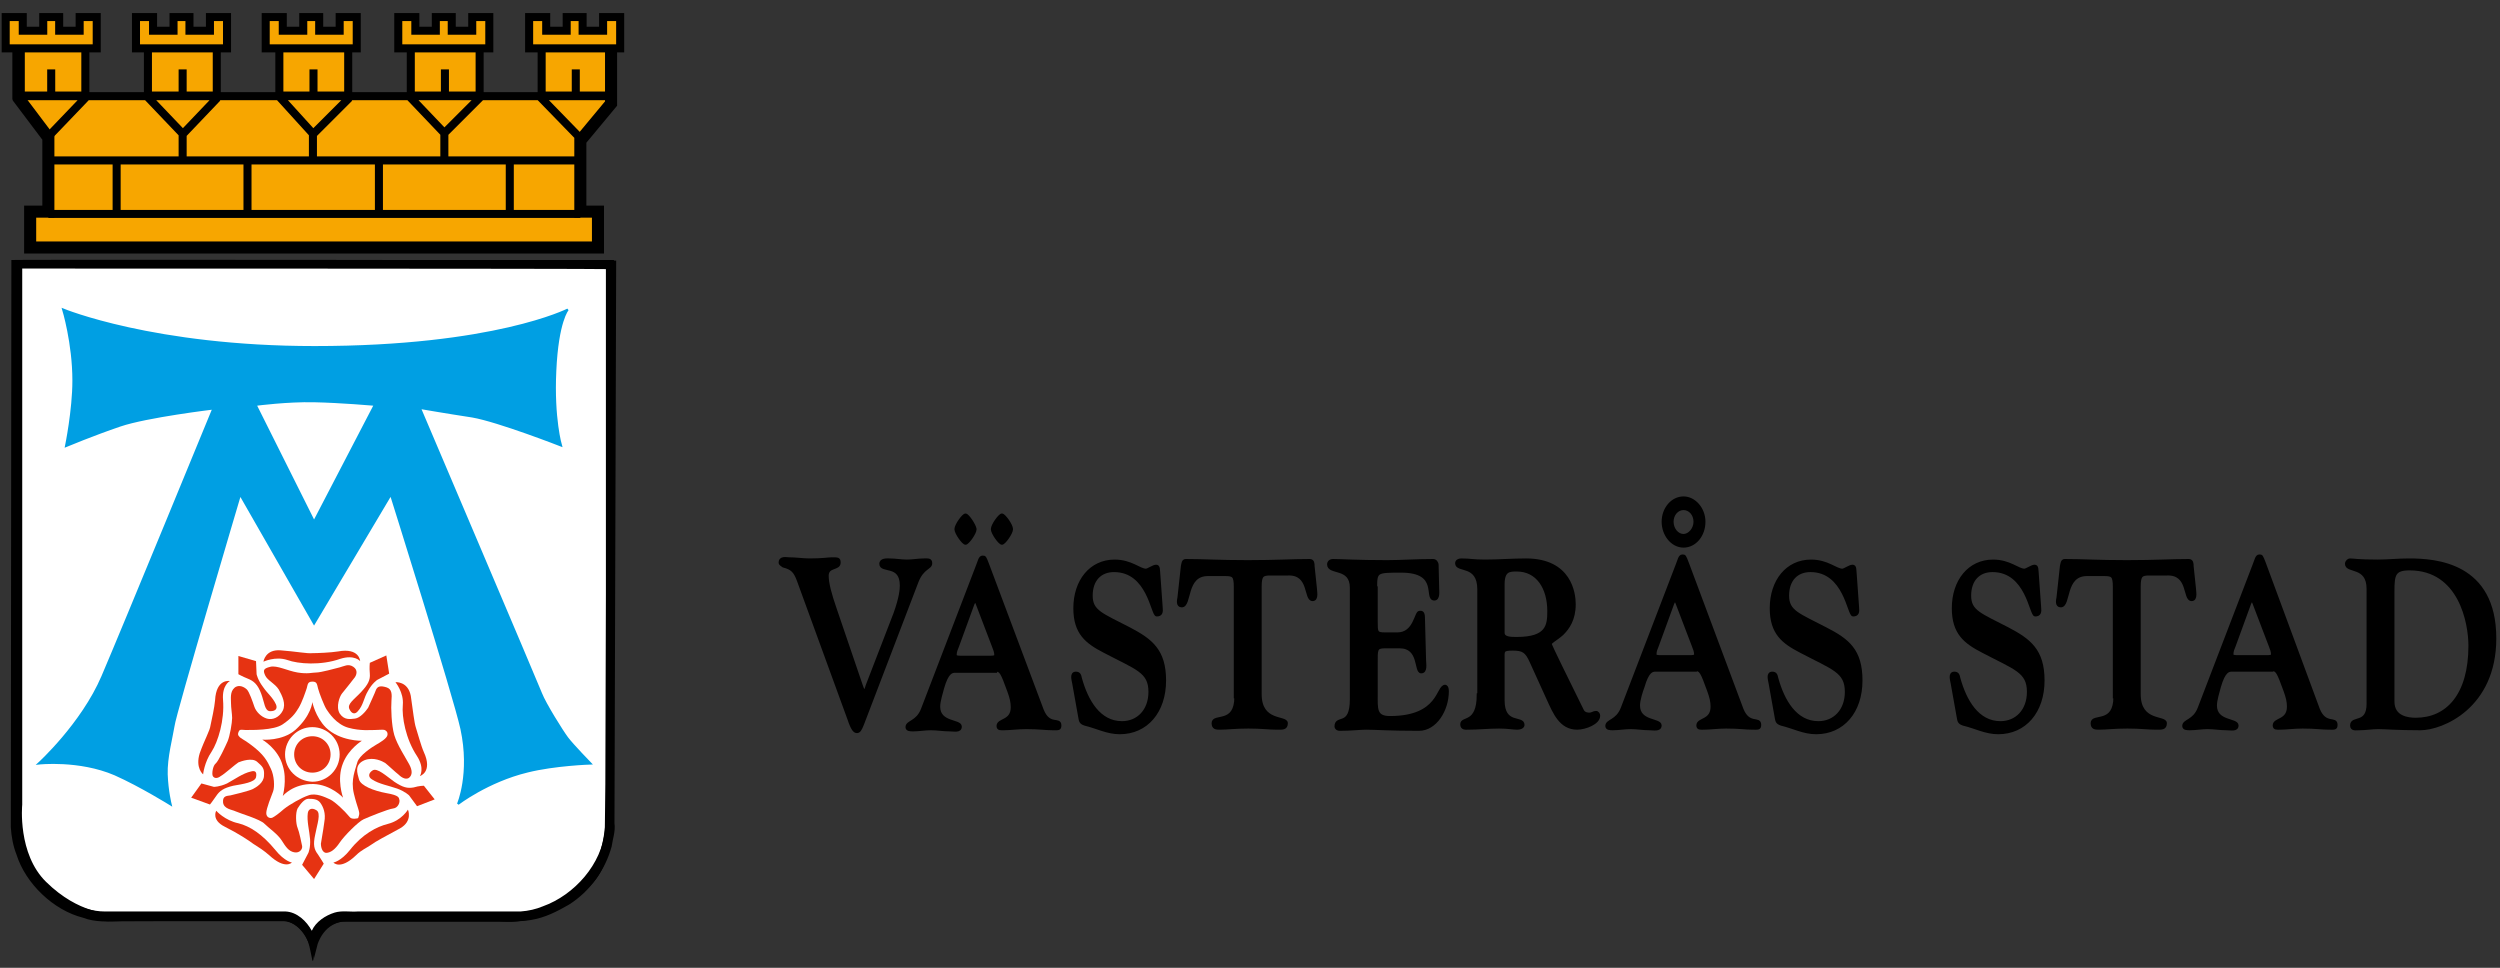 <svg style="color:black" xmlns="http://www.w3.org/2000/svg" xmlns:xlink="http://www.w3.org/1999/xlink" version="1.1" x="0px" y="0px" viewBox="0 0 439.4 170.1" enable-background="new 0 0 439.4 170.1" xml:space="preserve" aria-hidden="true">
	<rect x="0" y="0" width="439.4" height="170.1" fill="#333333" stroke="none"/>
	<g id="Västerås_stad_text" fill="currentcolor" stroke="currentcolor">
      <path stroke-width="0.5" stroke-miterlimit="3.864" d="M416.2,123.7c0,3.8-2.9,2.2-2.9,3.8   c0,0.8,0.8,0.6,1.4,0.6c1.1,0,2.2-0.2,3.3-0.2c1.3,0,3.3,0.2,7.4,0.2c3.8,0,13.1-3.8,13.1-15.9c0-13.1-10.4-13.8-15.1-13.8   c-1.9,0-3.7,0.2-5.5,0.2c-3.5,0-4.2-0.2-4.9-0.2c-0.2,0-0.6,0.3-0.6,0.7c0,1.5,3.8,0.2,3.8,4.4V123.7L416.2,123.7z M420.6,103.9   c0-2.9,0.2-3.9,2.9-3.9c8.9,0,10.6,9.5,10.6,13.5c0,8.7-4,12.9-9.5,12.9c-1.4,0-4-0.3-4-3.1V103.9L420.6,103.9z"></path>
      <path stroke-width="0.5" stroke-miterlimit="3.864" d="M393.4,115.4c-0.6,0-1.1,0-1.1-0.4c0-0.6,0.2-1,0.4-1.5   l2.7-7.4c0.2-0.5,0.3-0.5,0.4-0.5c0.2,0,0.1,0,0.3,0.3l2.9,7.6c0.2,0.5,0.4,1,0.4,1.5c0,0.4-0.5,0.4-1.1,0.4H393.4L393.4,115.4z    M399.3,117.7c0.9,0,1.1,0.4,2.3,3.7c0.4,1.1,0.6,1.9,0.6,2.8c0,2.6-2.5,2.1-2.5,3.3c0,0.6,0.5,0.5,1.1,0.5c1,0,2.4-0.2,3.9-0.2   c2.4,0,3.3,0.2,4.6,0.2c1,0,1.3,0.1,1.3-0.6c0-1.4-1.9,0.2-3.1-2.7L398,99c-0.5-1.3-0.5-1.3-0.9-1.3c-0.5,0-0.6,0.8-0.9,1.5   l-9.7,25.3c-0.9,2.3-2.7,2.1-2.7,3.1c0,0.5,0.6,0.5,1.1,0.5c1,0,2.1-0.2,3.1-0.2c1.1,0,2.2,0.2,3.3,0.2c0.8,0,1.9,0.3,1.9-0.6   c0-1.1-3.8-0.5-3.8-3.5c0-1,0.5-2.5,0.7-3.3c0.8-2.8,1.6-2.9,2.2-2.9H399.3L399.3,117.7z"></path>
      <path fill-rule="evenodd" clip-rule="evenodd" stroke-width="0.5" stroke-miterlimit="3.864" d="M371.7,122.5   c0,5-4,3-4,4.6c0,0.9,0.6,0.9,1.2,0.9c1.4,0,2.6-0.2,5-0.2s3.6,0.2,5,0.2c1,0,1.7,0.1,1.7-0.9c0-1.2-4.6,0-4.6-5.1v-18.9   c0-2,0.4-2.2,1.8-2.2h3c4.1-0.2,3,4.5,4.4,4.5c0.9,0,0.5-1.6,0.5-2.1l-0.4-3.8c0-0.4,0-1-0.6-1c-3.3,0-5.7,0.2-10.9,0.2   c-5.2,0-7.6-0.2-10.9-0.2c-0.5,0-0.5,0.6-0.6,1l-0.6,5.5c-0.1,0.5-0.3,1.5,0.5,1.5c1.6,0,0.5-5.5,4.6-5.5h3c1.5,0,1.8,0.2,1.8,2.2   V122.5L371.7,122.5z"></path>
      <path fill-rule="evenodd" clip-rule="evenodd" stroke-width="0.5" stroke-miterlimit="3.864" d="M344.1,125.7   c0.2,1,0.1,1.3,1,1.6c2.1,0.5,3.9,1.5,6.1,1.5c4.7,0,7.9-3.7,7.9-9.2c0-5.3-2.4-7.1-6.2-9.1c-4.8-2.5-6.7-3-6.7-5.8   c0-2.8,1.6-4.4,4-4.4c6.1,0,6.7,7.8,7.5,7.8c0.8,0,0.9-0.5,0.8-1.4l-0.4-5.6c-0.1-1,0-1.6-0.5-1.6c-0.5,0-1.4,0.7-1.8,0.7   c-1.1,0-2.6-1.6-5.5-1.6c-4.2,0-7,3.5-7,8.3c0,4.4,2.1,6,5.2,7.6c5.7,3,8,3.5,8,7.1c0,3.3-2.1,5.4-4.9,5.4c-4,0-6.2-3.8-7.3-7.8   c-0.1-0.5-0.2-0.9-0.8-0.9c-0.9,0-0.5,1.2-0.4,1.8L344.1,125.7L344.1,125.7z"></path>
      <path fill-rule="evenodd" clip-rule="evenodd" stroke-width="0.5" stroke-miterlimit="3.864" d="M312.1,125.7   c0.2,1,0.1,1.3,1,1.6c2.1,0.5,3.9,1.5,6.1,1.5c4.7,0,7.9-3.7,7.9-9.2c0-5.3-2.3-7.1-6.2-9.1c-4.8-2.5-6.7-3-6.7-5.8   c0-2.8,1.6-4.4,4-4.4c6.1,0,6.7,7.8,7.5,7.8c0.8,0,0.9-0.5,0.8-1.4l-0.4-5.6c-0.1-1,0-1.6-0.5-1.6c-0.5,0-1.4,0.7-1.8,0.7   c-1.1,0-2.6-1.6-5.5-1.6c-4.2,0-7,3.5-7,8.3c0,4.4,2.1,6,5.2,7.6c5.7,3,8,3.5,8,7.1c0,3.3-2.1,5.4-4.9,5.4c-4,0-6.2-3.8-7.3-7.8   c-0.1-0.5-0.2-0.9-0.8-0.9c-0.9,0-0.5,1.2-0.4,1.8L312.1,125.7L312.1,125.7z"></path>
      <path stroke-width="0.5" stroke-miterlimit="3.864" d="M292,115.4c-0.6,0-1.1,0-1.1-0.4c0-0.6,0.2-1,0.4-1.5   l2.7-7.4c0.2-0.5,0.3-0.5,0.4-0.5c0.2,0,0.1,0,0.3,0.3l2.9,7.6c0.2,0.5,0.4,1,0.4,1.5c0,0.4-0.5,0.4-1.1,0.4H292L292,115.4z    M298,117.7c0.9,0,1.1,0.4,2.3,3.7c0.4,1.1,0.6,1.9,0.6,2.8c0,2.6-2.5,2.1-2.5,3.3c0,0.6,0.5,0.5,1.1,0.5c1,0,2.4-0.2,3.9-0.2   c2.4,0,3.3,0.2,4.6,0.2c1,0,1.3,0.1,1.3-0.6c0-1.4-1.9,0.2-3.1-2.7L296.6,99c-0.5-1.3-0.5-1.3-0.9-1.3c-0.5,0-0.6,0.8-0.9,1.5   l-9.7,25.3c-0.9,2.3-2.7,2.1-2.7,3.1c0,0.5,0.6,0.5,1.1,0.5c1,0,2.1-0.2,3.1-0.2c1.1,0,2.2,0.2,3.3,0.2c0.7,0,1.9,0.3,1.9-0.6   c0-1.1-3.8-0.5-3.8-3.5c0-1,0.5-2.5,0.8-3.3c0.8-2.8,1.6-2.9,2.2-2.9H298L298,117.7z M295.9,89.4c1.1,0,2,1,2,2.3   c0,1.3-1,2.4-2,2.4c-1.1,0-2-1.1-2-2.4C293.9,90.4,294.8,89.4,295.9,89.4L295.9,89.4z M295.9,96c2,0,3.6-1.9,3.6-4.3   c0-2.3-1.7-4.2-3.6-4.2c-2,0-3.6,1.9-3.6,4.2C292.3,94,293.9,96,295.9,96L295.9,96z"></path>
      <path stroke-width="0.5" stroke-miterlimit="3.864" d="M264.2,102.7c0-2.5,1.1-2.5,2.4-2.5   c3.6,0,5.6,3.1,5.6,7.2c0,2.5-0.2,4.8-5.6,4.8c-1.1,0-2.4,0-2.4-1V102.7L264.2,102.7z M259.8,122.1c0,5.3-2.9,3.9-2.9,5.2   c0,0.8,0.7,0.7,1.1,0.7c1.8,0,3.6-0.2,5.5-0.2c1.5,0,2.5,0.2,3.1,0.2c0.8,0,1.1-0.3,1.1-0.6c0-1.5-3.5,0.2-3.5-4.3v-7.2   c0-1.5-0.2-1.8,1.7-1.8c1.8,0,2.4,0.4,3.2,2.2l3,6.6c1.1,2.4,2.2,5.1,5.1,5.1c1.4,0,3.8-0.9,3.8-2.2c0-0.3-0.2-0.6-0.5-0.6   c-0.4,0-0.7,0.3-1.1,0.3c-0.3,0-1,0-1.3-0.7c-2.6-5.3-5.6-11.3-5.6-11.6c0-0.4,1-0.8,2.1-1.8c1-1,2.1-2.5,2.1-5.2   c0-1.9-0.7-7.8-8.5-7.8c-2.4,0-4.8,0.2-7.2,0.2c-2.2,0-2.5-0.2-4.2-0.2c-0.4,0-0.8,0.2-0.8,0.6c0,1.5,3.9,0,3.9,4.6V122.1   L259.8,122.1z"></path>
      <path fill-rule="evenodd" clip-rule="evenodd" stroke-width="0.5" stroke-miterlimit="3.864" d="M241.8,103.3   c0-2.9,0.1-2.9,4.5-2.9c6.9,0,4.1,4.9,5.8,4.9c0.8,0,0.6-1.4,0.6-1.9l-0.1-4.1c0-0.4-0.3-0.8-0.7-0.8c-3.1,0-5.6,0.2-8.1,0.2   c-5.4,0-8-0.2-9.5-0.2c-0.5,0-0.8,0.3-0.8,0.7c0,1.7,4,0.3,4,4.1v19.6c0,5.1-2.7,2.8-2.7,4.8c0,0.2,0.2,0.5,0.7,0.5   c2,0,3.5-0.2,4.6-0.2c1.8,0,3.9,0.2,9.3,0.2c2.9,0,5-3.4,5-6.7c0-0.8-0.3-0.9-0.4-0.9c-1.4,0-0.9,5.5-9.7,5.5   c-2.6,0-2.4-1.5-2.4-4.1v-5.4c0-2.4-0.1-2.9,1.5-2.9h2.6c3.7,0,2.7,4.4,3.8,4.4c0.9,0,0.6-1.5,0.6-2l-0.2-7.5c0-1.1-0.4-1-0.7-1   c-0.7,0-0.8,3.8-3.9,3.8h-2.2c-1.5,0-1.5-0.3-1.5-2.1V103.3L241.8,103.3z"></path>
      <path fill-rule="evenodd" clip-rule="evenodd" stroke-width="0.5" stroke-miterlimit="3.864" d="M217.2,122.5   c0,5-4,3-4,4.6c0,0.9,0.6,0.9,1.2,0.9c1.4,0,2.6-0.2,5-0.2c2.4,0,3.6,0.2,5,0.2c1,0,1.7,0.1,1.7-0.9c0-1.2-4.6,0-4.6-5.1v-18.9   c0-2,0.4-2.2,1.8-2.2h3c4.1-0.2,3,4.5,4.4,4.5c0.9,0,0.5-1.6,0.5-2.1l-0.4-3.8c0-0.4,0-1-0.6-1c-3.3,0-5.7,0.2-10.9,0.2   c-5.2,0-7.6-0.2-10.9-0.2c-0.5,0-0.5,0.6-0.6,1l-0.6,5.5c-0.1,0.5-0.3,1.5,0.5,1.5c1.6,0,0.5-5.5,4.6-5.5h3c1.5,0,1.8,0.2,1.8,2.2   V122.5L217.2,122.5z"></path>
      <path fill-rule="evenodd" clip-rule="evenodd" stroke-width="0.5" stroke-miterlimit="3.864" d="M189.7,125.7   c0.2,1,0.1,1.3,1,1.6c2.1,0.5,3.9,1.5,6.1,1.5c4.7,0,7.9-3.7,7.9-9.2c0-5.3-2.4-7.1-6.2-9.1c-4.8-2.5-6.7-3-6.7-5.8   c0-2.8,1.6-4.4,4-4.4c6.1,0,6.7,7.8,7.5,7.8c0.8,0,0.9-0.5,0.8-1.4l-0.4-5.6c-0.1-1,0-1.6-0.5-1.6c-0.5,0-1.4,0.7-1.8,0.7   c-1.1,0-2.6-1.6-5.5-1.6c-4.2,0-7,3.5-7,8.3c0,4.4,2.1,6,5.2,7.6c5.7,3,8,3.5,8,7.1c0,3.3-2.1,5.4-4.9,5.4c-4,0-6.2-3.8-7.3-7.8   c-0.1-0.5-0.2-0.9-0.8-0.9c-0.9,0-0.5,1.2-0.4,1.8L189.7,125.7L189.7,125.7z"></path>
      <path stroke-width="0.5" stroke-miterlimit="3.864" d="M169,115.5c-0.6,0-1.1,0-1.1-0.4c0-0.6,0.2-1,0.4-1.5   l2.7-7.4c0.2-0.5,0.3-0.5,0.4-0.5c0.2,0,0.1,0,0.3,0.3l2.9,7.6c0.2,0.5,0.4,1,0.4,1.5c0,0.4-0.5,0.4-1.1,0.4H169L169,115.5z    M175,117.8c0.9,0,1.1,0.4,2.3,3.7c0.4,1.1,0.6,1.9,0.6,2.8c0,2.6-2.5,2.1-2.5,3.3c0,0.6,0.5,0.5,1.1,0.5c1,0,2.4-0.2,3.9-0.2   c2.3,0,3.3,0.2,4.6,0.2c1,0,1.3,0.1,1.3-0.6c0-1.4-1.9,0.3-3.1-2.7l-9.6-25.6c-0.5-1.3-0.5-1.3-0.9-1.3c-0.5,0-0.6,0.8-0.9,1.5   l-9.7,25.3c-0.9,2.3-2.7,2.1-2.7,3.1c0,0.5,0.6,0.5,1.1,0.5c1,0,2.1-0.2,3.1-0.2c1.1,0,2.2,0.2,3.3,0.2c0.8,0,1.9,0.3,1.9-0.6   c0-1.1-3.8-0.5-3.8-3.5c0-1,0.5-2.5,0.7-3.3c0.8-2.8,1.6-2.9,2.2-2.9H175L175,117.8z M169.7,90.5c-0.4,0-1.7,1.8-1.7,2.5   c0,0.7,1.3,2.5,1.7,2.5c0.4,0,1.7-1.8,1.7-2.5C171.3,92.3,170.1,90.5,169.7,90.5L169.7,90.5z M176.1,90.5c-0.4,0-1.7,1.8-1.7,2.5   c0,0.7,1.3,2.5,1.7,2.5c0.4,0,1.7-1.8,1.7-2.5C177.8,92.3,176.5,90.5,176.1,90.5L176.1,90.5z"></path>
      <path fill-rule="evenodd" clip-rule="evenodd" stroke-width="0.5" stroke-miterlimit="3.864" d="M161.2,102.2   c1-2.5,2.4-2.3,2.4-3.2c0-0.7-0.5-0.6-1.2-0.6c-1,0-2,0.2-3,0.2c-1,0-2-0.2-3.1-0.2c-0.4,0-1.5-0.1-1.5,0.7c0,1.5,3.6-0.1,3.6,3.8   c0,0.7-0.1,2.1-1.1,4.9l-4.9,12.7c-0.1,0.3-0.2,0.9-0.5,0.9c-0.2,0-0.4-0.6-0.5-0.9l-4.6-13.5c-0.9-2.6-1.4-4.5-1.4-5.8   c0-1.8,2.1-1.1,2.1-2.3c0-0.7-0.2-0.7-1.3-0.7c-0.6,0-1.6,0.2-3.9,0.2c-1.2,0-2.4-0.2-3.6-0.2c-0.5,0-1.6-0.3-1.6,0.7   c0,0.3,0.5,0.5,0.6,0.6c1.5,0.4,2,0.9,2.6,2.5l8.9,24.4c0.6,1.8,1,2.2,1.4,2.2c0.4,0,0.6-0.3,1-1.3L161.2,102.2L161.2,102.2z"></path>
   </g>
   <g id="Vapnet_1_">
      <g id="Sköld">
         <path id="Vit_bakgrund" fill="#FFFFFF" stroke="#000000" stroke-width="1.415" stroke-miterlimit="3.864" d="M3.1,46.4h104.1    v94.9c0,0,0.5,9.3-3.8,13.7c-7.4,7.6-15.6,6.2-15.6,6.2s-23.9,0-26.7,0c-4.8,0-6,4.7-6,4.7s-1.6-4.7-5.4-4.7c-2.8,0-2.8,0-2.8,0    H19.2c0,0-5.6,0.2-11.6-5.7c-5.3-5.2-4.4-14.1-4.4-14.1V46.4L3.1,46.4z"></path>
         <path id="Svart_ram" fill-rule="evenodd" clip-rule="evenodd" d="M108.3,45.8l-0.3,98.9c0.2,1.4-0.3,2.7-0.5,4.1    c-1.1,4-3.7,7.8-7.5,10.2c-2.1,1.2-4.2,2.3-6.7,2.7c-1.1,0.2-2.3,0.2-3.4,0.3l-29.8,0c-1.8,0.2-3.3,1.4-4.1,2.9    c-0.5,0.8-0.7,1.7-0.8,2.6c-0.1,0.4,0,1-0.2,1.4l-0.1-0.1c-0.5-2.2-0.6-4.5-2.7-6c-0.6-0.5-1.4-0.9-2.3-1l-28.5,0.1    c-2.3,0.1-4.8,0.2-6.8-0.6c-5.2-1.3-10.1-6-11.7-11.1c-0.6-1.5-0.9-3.2-1-4.8l0.1-99.7C1.9,45.6,108.3,45.7,108.3,45.8L108.3,45.8    z M106.7,47.3c0,0.8-0.3,90.5-0.3,90.5l-0.1,8.2c-0.5,5.8-5.3,11.3-10.9,13.3c-1.2,0.5-2.5,0.8-3.9,0.9l-28.6,0    c-1.4,0.1-2.8-0.2-4.1,0.2c-1.6,0.5-3.3,1.6-4,3.2c-0.9-1.7-2.6-3.3-4.6-3.4l-31.8,0c-2.1,0-4-0.7-5.9-1.3    c-1.1-0.7-2.3-1.3-3.4-2.2c-1.6-1.3-2.8-2.9-3.7-4.5c-1.1-2.2-2-4.5-2-7.2l0.1-97.8C3.6,47.2,104,47.2,106.7,47.3L106.7,47.3z"></path>
      </g>
      <g id="Rosen">
         <path fill="#E63312" d="M40.8,126.2c0,0.8-0.4,3.2-0.8,4.1c-0.4,0.9-1.6,3.5-2.1,3.9c-0.5,0.4-0.7,1.8-0.5,2.2    c0.3,0.5,0.9,0.4,1.4,0c0.6-0.3,2.6-2.1,3.1-2.4c0.5-0.2,2.4-0.9,3.3-0.1c0.9,0.8,1.3,1.1,1.2,2.4c0,1.3-1.4,2.1-2,2.4    c-0.6,0.3-3.4,1-3.9,1.1c-0.5,0.1-1.4,0-1.3,1.2c0.1,1.2,1.6,1.3,2.2,1.6c0.6,0.3,4.4,1.4,5.1,2.2c0.7,0.7,2.3,1.8,3,2.9    c0.7,1.1,1.2,1.9,2.2,2.1c1,0.2,1.5-0.6,1.4-1.1c-0.1-0.5-0.5-2.5-0.8-3.2c-0.3-0.7-0.4-2.6,0-3.4c0.5-0.8,1.2-1.7,1.9-1.7    c0.7,0,1.6,0,2.1,0.7c0.5,0.7,1,1.8,0.7,3.4c-0.2,1.6-0.6,3.6-0.6,3.8c0,0.3,0.1,1.5,0.9,1.6c0.8,0,1.6-0.6,2.4-1.8    c0.8-1.2,3.3-3.7,4.2-4.1c0.9-0.4,4.3-1.8,5.2-1.9c0.9-0.1,1.2-1.1,1.1-1.5c-0.1-0.4,0-0.8-2.3-1.2c-2.2-0.4-4.5-1.3-4.8-2.4    c-0.3-1.1-0.9-2.6,1-3.4c1.6-0.6,3.1,0.2,3.6,0.5c0.4,0.3,2,1.8,2.3,2c0.3,0.3,1.2,1.1,1.9,0.6c0.6-0.5,0.6-1.3,0-2.4    c-0.6-1.1-2.1-3.4-2.6-5.1c-0.5-1.7-0.6-4.8-0.5-6c0.1-1.2,0.1-2.1-0.9-2.4c-1-0.3-1.5-0.2-1.8,0.4c-0.2,0.6-1.1,2.5-1.4,3.2    c-0.4,0.6-1.4,1.8-2.3,1.9c-0.9,0.1-1.9,0.3-2.7-0.9c-0.7-1.2,0-3,0.4-3.5c0.4-0.5,2.1-2.6,2.3-2.9c0.2-0.3,0.6-1.2-0.3-1.8    c-0.9-0.6-1.6-0.1-2.4,0.1c-0.8,0.2-3.3,0.9-4.1,0.9c-0.7,0-1.5,0.3-3.3,0c-1.8-0.3-3.6-1.3-4.8-1c-1.2,0.3-1.3,0.6-0.9,1.5    c0.4,0.9,1.7,1.4,2.4,2.5c0.6,1.1,1.3,2.5,0.7,3.7c-0.6,1.2-1.8,1.7-2.8,1.4c-1-0.3-1.9-1.2-2.2-2.1c-0.3-0.9-0.9-2.6-1.3-3    c-0.4-0.4-1.4-1-2.2-0.3c-0.8,0.7-0.6,1.9-0.6,2.7S40.8,125.5,40.8,126.2L40.8,126.2z"></path>
         <path fill="#FFFFFF" d="M43.1,128.3c1.1,0,5,0.1,6.6-1c1.6-1.1,2.2-1.9,2.8-2.9c0.6-1,1.2-2.8,1.4-3.4c0.2-0.6,0.1-1.2,1-1.2    c0.8,0,0.8,0.4,1,1.2c0.2,0.8,1.1,3.1,1.5,3.7c0.4,0.6,1.7,2.6,3.8,3.2c2.1,0.6,4,0.4,4.8,0.4c0.7,0,1.3-0.1,1.6,0    c0.2,0.1,0.6,0.3,0.5,0.9c-0.1,0.6-1.3,1.3-2,1.7c-0.7,0.4-3,1.9-3.3,3.1c-0.3,1.2-1.2,3-0.6,5.5c0.6,2.5,1.1,3.2,0.9,3.8    c-0.2,0.6,0,0.5-0.8,0.6c-0.8,0-0.8-0.3-1.2-0.7c-0.3-0.4-2.2-2.3-3.1-2.7c-0.9-0.4-2.5-1.2-3.8-0.7c-1.2,0.4-3.3,1.6-4.3,2.4    c-0.9,0.8-1.6,1.3-2,1.5c-0.4,0.2-1.1,0-1.1-0.8c0-0.8,0.9-3,1.2-3.8c0.3-0.8,0.2-2.8-0.4-4c-0.6-1.3-1.2-2.5-3.5-4.2    c-1.3-1-1.7-1-2.1-1.5c-0.3-0.3-0.1-0.7,0-0.9C42.2,128.3,42,128.2,43.1,128.3L43.1,128.3z"></path>
         <path fill-rule="evenodd" clip-rule="evenodd" fill="#E63312" d="M46.1,130c0,0,3.5,0.3,5.8-1.7c2.8-2.5,3-4.9,3-4.9    s0.5,2.6,2.4,4.5c2.5,2.4,6.3,2.3,6.3,2.3s-2.3,1.4-3.3,3.9c-1.2,2.9,0,6.1,0,6.1s-2.1-2.3-5.2-2.4c-3.6-0.1-5.4,2.1-5.4,2.1    s0.8-2.8,0-5.3C48.9,131.6,46.1,130,46.1,130L46.1,130z"></path>
         <path fill="#FFFFFF" d="M50.1,132.6c0-2.6,2.1-4.8,4.8-4.8c2.6,0,4.8,2.1,4.8,4.8c0,2.6-2.1,4.8-4.8,4.8    C52.2,137.3,50.1,135.2,50.1,132.6L50.1,132.6z"></path>
         <path fill="#E63312" d="M76.4,140.5l-1.9-2.4c0,0-0.8,0-1.8,0.3c-1.1,0.2-1.9,0-3.4-1c-1.4-1-3-2.5-3.8-2    c-0.8,0.5-0.8,1.2-0.1,1.6c1.2,0.8,3,1.1,4.4,1.6c1.4,0.5,2.1,1.2,2.1,1.2l1.4,1.9L76.4,140.5L76.4,140.5z"></path>
         <path fill="#E63312" d="M55.2,154.5l1.7-2.7c0,0-0.4-0.7-1-1.6c-0.7-0.9-0.9-1.7-0.5-3.5c0.3-1.7,1.1-3.8,0.2-4.3    c-0.8-0.5-1.4-0.2-1.5,0.5c-0.2,1.4,0.3,3.2,0.4,4.6c0.1,1.5-0.3,2.4-0.3,2.4l-1.1,2.1L55.2,154.5L55.2,154.5z"></path>
         <path fill="#E63312" d="M33.6,140.2l3.3,1.2c0,0,0.5-0.6,1.1-1.5c0.6-0.9,1.3-1.4,3-1.8c1.7-0.3,3.8-0.6,4-1.5    c0.2-1-0.2-1.2-0.9-1c-1.4,0.3-2.9,1.4-4.2,2.1c-1.3,0.6-2.3,0.6-2.3,0.6l-2.2-0.6L33.6,140.2L33.6,140.2z"></path>
         <path fill="#E63312" d="M41.9,115.3l0,3.2c0,0,0.7,0.4,1.7,0.8c1,0.4,1.7,1,2.3,2.6c0.6,1.6,0.6,3.1,1.6,3.1c1,0,1.3-0.5,1-1.2    c-0.6-1.3-1.5-1.9-2.3-3.1c-0.9-1.2-1.1-2.2-1.1-2.2l-0.1-2.3L41.9,115.3L41.9,115.3z"></path>
         <path fill="#E63312" d="M67.9,115.2l-2.9,1.3c0,0-0.1,0.8,0,1.9c0.1,1.1-0.3,1.9-1.5,3.2c-1.2,1.3-2.5,2.1-2.1,3    c0.4,0.9,1,1,1.5,0.4c1-1.1,1-2.3,1.8-3.6c0.7-1.3,1.6-1.9,1.6-1.9l2.1-1.1L67.9,115.2L67.9,115.2z"></path>
         <path fill="#E63312" d="M46.3,116.3c0,0,0.3-2.2,3-2c2.7,0.2,4.7,0.6,5.6,0.5c0.9,0,3.3-0.1,4.5-0.3c3.8-0.7,3.9,1.7,3.9,1.7    s-1-1.2-3.5-0.4c-3.4,1.2-7.4,0.9-9.3,0.2C48.4,115.3,46.3,116.3,46.3,116.3L46.3,116.3z"></path>
         <path fill-rule="evenodd" clip-rule="evenodd" fill="#E63312" d="M69.5,119.9c0,0,2.2-0.2,2.7,2.4c0.4,2.7,0.6,4.7,0.9,5.6    c0.3,0.9,0.9,3.2,1.4,4.3c1.6,3.5-0.7,4.2-0.7,4.2s0.9-1.3-0.5-3.5c-2-3-2.7-6.9-2.5-9C71,121.7,69.5,119.9,69.5,119.9L69.5,119.9    z"></path>
         <path fill="#E63312" d="M71.7,142.3c0,0,0.9,2-1.4,3.3c-2.4,1.3-4.3,2.3-5.1,2.9c-0.7,0.5-1.7,0.9-2.6,1.8c-2.8,2.7-4,1.3-4,1.3    s1.3-0.2,2.9-2.2c2.2-2.8,4.7-4.1,6.7-4.6C70.6,144.2,71.7,142.3,71.7,142.3L71.7,142.3z"></path>
         <path fill="#E63312" d="M38,142.5c0,0-0.9,1.6,1.5,2.8c2.4,1.2,4.2,2.4,5,3c0.8,0.5,1.9,1.2,2.8,2c2.8,2.6,4,1.3,4,1.3    s-1.3-0.2-2.9-2.2c-2.3-2.8-4.5-4.2-6.5-4.7C39.5,144.2,38,142.5,38,142.5L38,142.5z"></path>
         <path fill="#E63312" d="M35.7,136.1c0,0-1.4-1.1-0.6-3.7c0.9-2.5,1.8-4,1.9-4.9c0.2-0.9,0.7-3.2,0.8-4.4c0.2-3.9,2.6-3.4,2.6-3.4    s-1.4,0.7-1.2,3.3c0.3,3.6-0.9,7.4-2,9.1C35.9,134,35.7,136.1,35.7,136.1L35.7,136.1z"></path>
         <path fill="#E63312" d="M51.7,132.6c0-1.8,1.4-3.2,3.2-3.2c1.8,0,3.2,1.4,3.2,3.2c0,1.8-1.4,3.2-3.2,3.2    C53.1,135.8,51.7,134.4,51.7,132.6L51.7,132.6z"></path>
      </g>
      <g id="Ave_Maria">

            <path fill-rule="evenodd" clip-rule="evenodd" fill="#009FE3" stroke="#009FE3" stroke-width="0.354" stroke-miterlimit="3.864" d="    M6.8,134.2c0,0,7.6-6.9,11.2-15.3c3.6-8.4,19.5-47.1,19.5-47.1s-11.7,1.4-16.4,3c-4.7,1.6-9.5,3.6-9.5,3.6s1.3-6.3,1.3-11.5    c0-6.6-1.8-12.5-1.8-12.5s15.9,6.6,44.2,6.6c31.6,0,44.5-6.6,44.5-6.6s-1.8,2-2.2,10.8c-0.4,8.4,1,13.1,1,13.1s-11-4.3-15.6-5.1    c-4.6-0.7-9.2-1.5-9.2-1.5s20.6,48.4,21.3,50.2c0.7,1.8,3.7,6.6,4.6,7.8c0.9,1.2,4.1,4.5,4.1,4.5s-6.3,0.2-11.1,1.4    c-7,1.7-12.2,5.7-12.2,5.7s2.3-5.3,0.6-13.2c-1.3-5.9-12.4-41.2-12.4-41.2l-13.5,22.7l-13-22.7c0,0-11.5,38.7-11.7,40.7    c-0.3,1.9-1.3,5.6-1.2,8.5c0.1,2.9,0.7,5.3,0.7,5.3s-5.3-3.3-9.8-5.3C13.9,133.4,6.8,134.2,6.8,134.2L6.8,134.2z"></path>
         <path fill="#FFFFFF" d="M45.2,71.3c0,0,5.3-0.7,10-0.6c4.7,0.1,10.4,0.6,10.4,0.6L55.2,91.3L45.2,71.3L45.2,71.3z"></path>
      </g>
      <g id="Kronan">
         <polygon fill="#F7A600" stroke="#FBBA00" stroke-width="0.712" stroke-miterlimit="3.864" points="1,3 4,3 4,5.4 7.7,5.4 7.7,3     10.4,3 10.4,5.4 14,5.4 14,3 17,3 17,8.5 15,8.5 15,16.9 26,16.9 26,8.5 23.9,8.5 23.9,3 26.9,3 26.9,5.4 30.5,5.4 30.5,3 33.3,3     33.3,5.4 36.9,5.4 36.9,3 39.9,3 39.9,8.5 38.1,8.5 38.1,16.9 49.1,16.9 49.1,8.5 46.7,8.5 46.7,3 49.8,3 49.8,5.4 53.4,5.4     53.4,3 56.2,3 56.2,5.4 59.8,5.4 59.8,3 62.8,3 62.8,8.5 61.3,8.5 61.3,16.9 72.2,16.9 72.2,8.5 70,8.5 70,3 73,3 73,5.4     76.6,5.4 76.6,3 79.5,3 79.5,5.4 83,5.4 83,3 86,3 86,8.5 84.3,8.5 84.3,16.9 95.2,16.9 95.2,8.5 93,8.5 93,3 96,3 96,5.4     99.6,5.4 99.6,3 102.5,3 102.5,5.4 106.1,5.4 106.1,3 109,3 109,8.5 107.3,8.5 107.3,18.2 102,24.6 102,37.2 105.1,37.2     105.1,43.5 5.3,43.5 5.3,37.2 8.5,37.2 8.5,24 2.9,16.9 2.9,8.5 1,8.5 1,3   "></polygon>
         <path id="Bana_1_" fill="none" stroke="#000000" stroke-width="1.415" stroke-miterlimit="3.864" d="M1,3h3v2.4h3.6V3h2.8v2.4    H14V3h3v5.5H1V3L1,3z M23.9,3h3v2.4h3.6V3h2.8v2.4h3.6V3h3v5.5h-16V3L23.9,3z M46.7,3h3v2.4h3.6V3h2.8v2.4h3.6V3h3v5.5h-16V3    L46.7,3z M70,3h3v2.4h3.6V3h2.8v2.4H83V3h3v5.5H70V3L70,3z M93,3h3v2.4h3.6V3h2.8v2.4h3.6V3h3v5.5H93V3L93,3z"></path>
         <polyline fill="none" stroke="#000000" stroke-width="2.122" stroke-miterlimit="3.864" points="3.3,8.5 3.3,17.3 8.5,24.2     8.5,37.2 5.3,37.2 5.3,43.5 105.1,43.5 105.1,37.2 102,37.2 102,24.7 107.4,18.2 107.4,8.5   "></polyline>
         <path fill="none" stroke="#000000" stroke-width="1.415" stroke-miterlimit="3.864" d="M2.9,8.5v8.3H15V8.5 M26,8.5v8.3h12.1    V8.5 M49.1,8.5v8.3h12.1V8.5 M72.2,8.5v8.3h12.1V8.5 M95.2,8.5v8.3h12.1V8.5 M107.4,16.9H3.1 M9,16.9v-4.7 M32.1,16.9v-4.7     M55.1,16.9v-4.7 M78.2,16.9v-4.7 M101.2,16.9v-4.7 M8.5,28.2H102 M102,37.6H8.5 M15.3,16.9l-6.8,7.1 M25.8,16.9l6.3,6.6V28v-4.4    l6.1-6.4 M49,16.9l6,6.6V28v-4.4l6.4-6.4 M72,17l6.1,6.4v4.4v-4.4l6.4-6.4 M94.9,17l7.1,7.3 M89.6,28.2v9.5 M66.6,28.2v9.5     M43.5,28.2v9.5 M20.5,28.2v9.5"></path>
      </g>
   </g>

</svg>